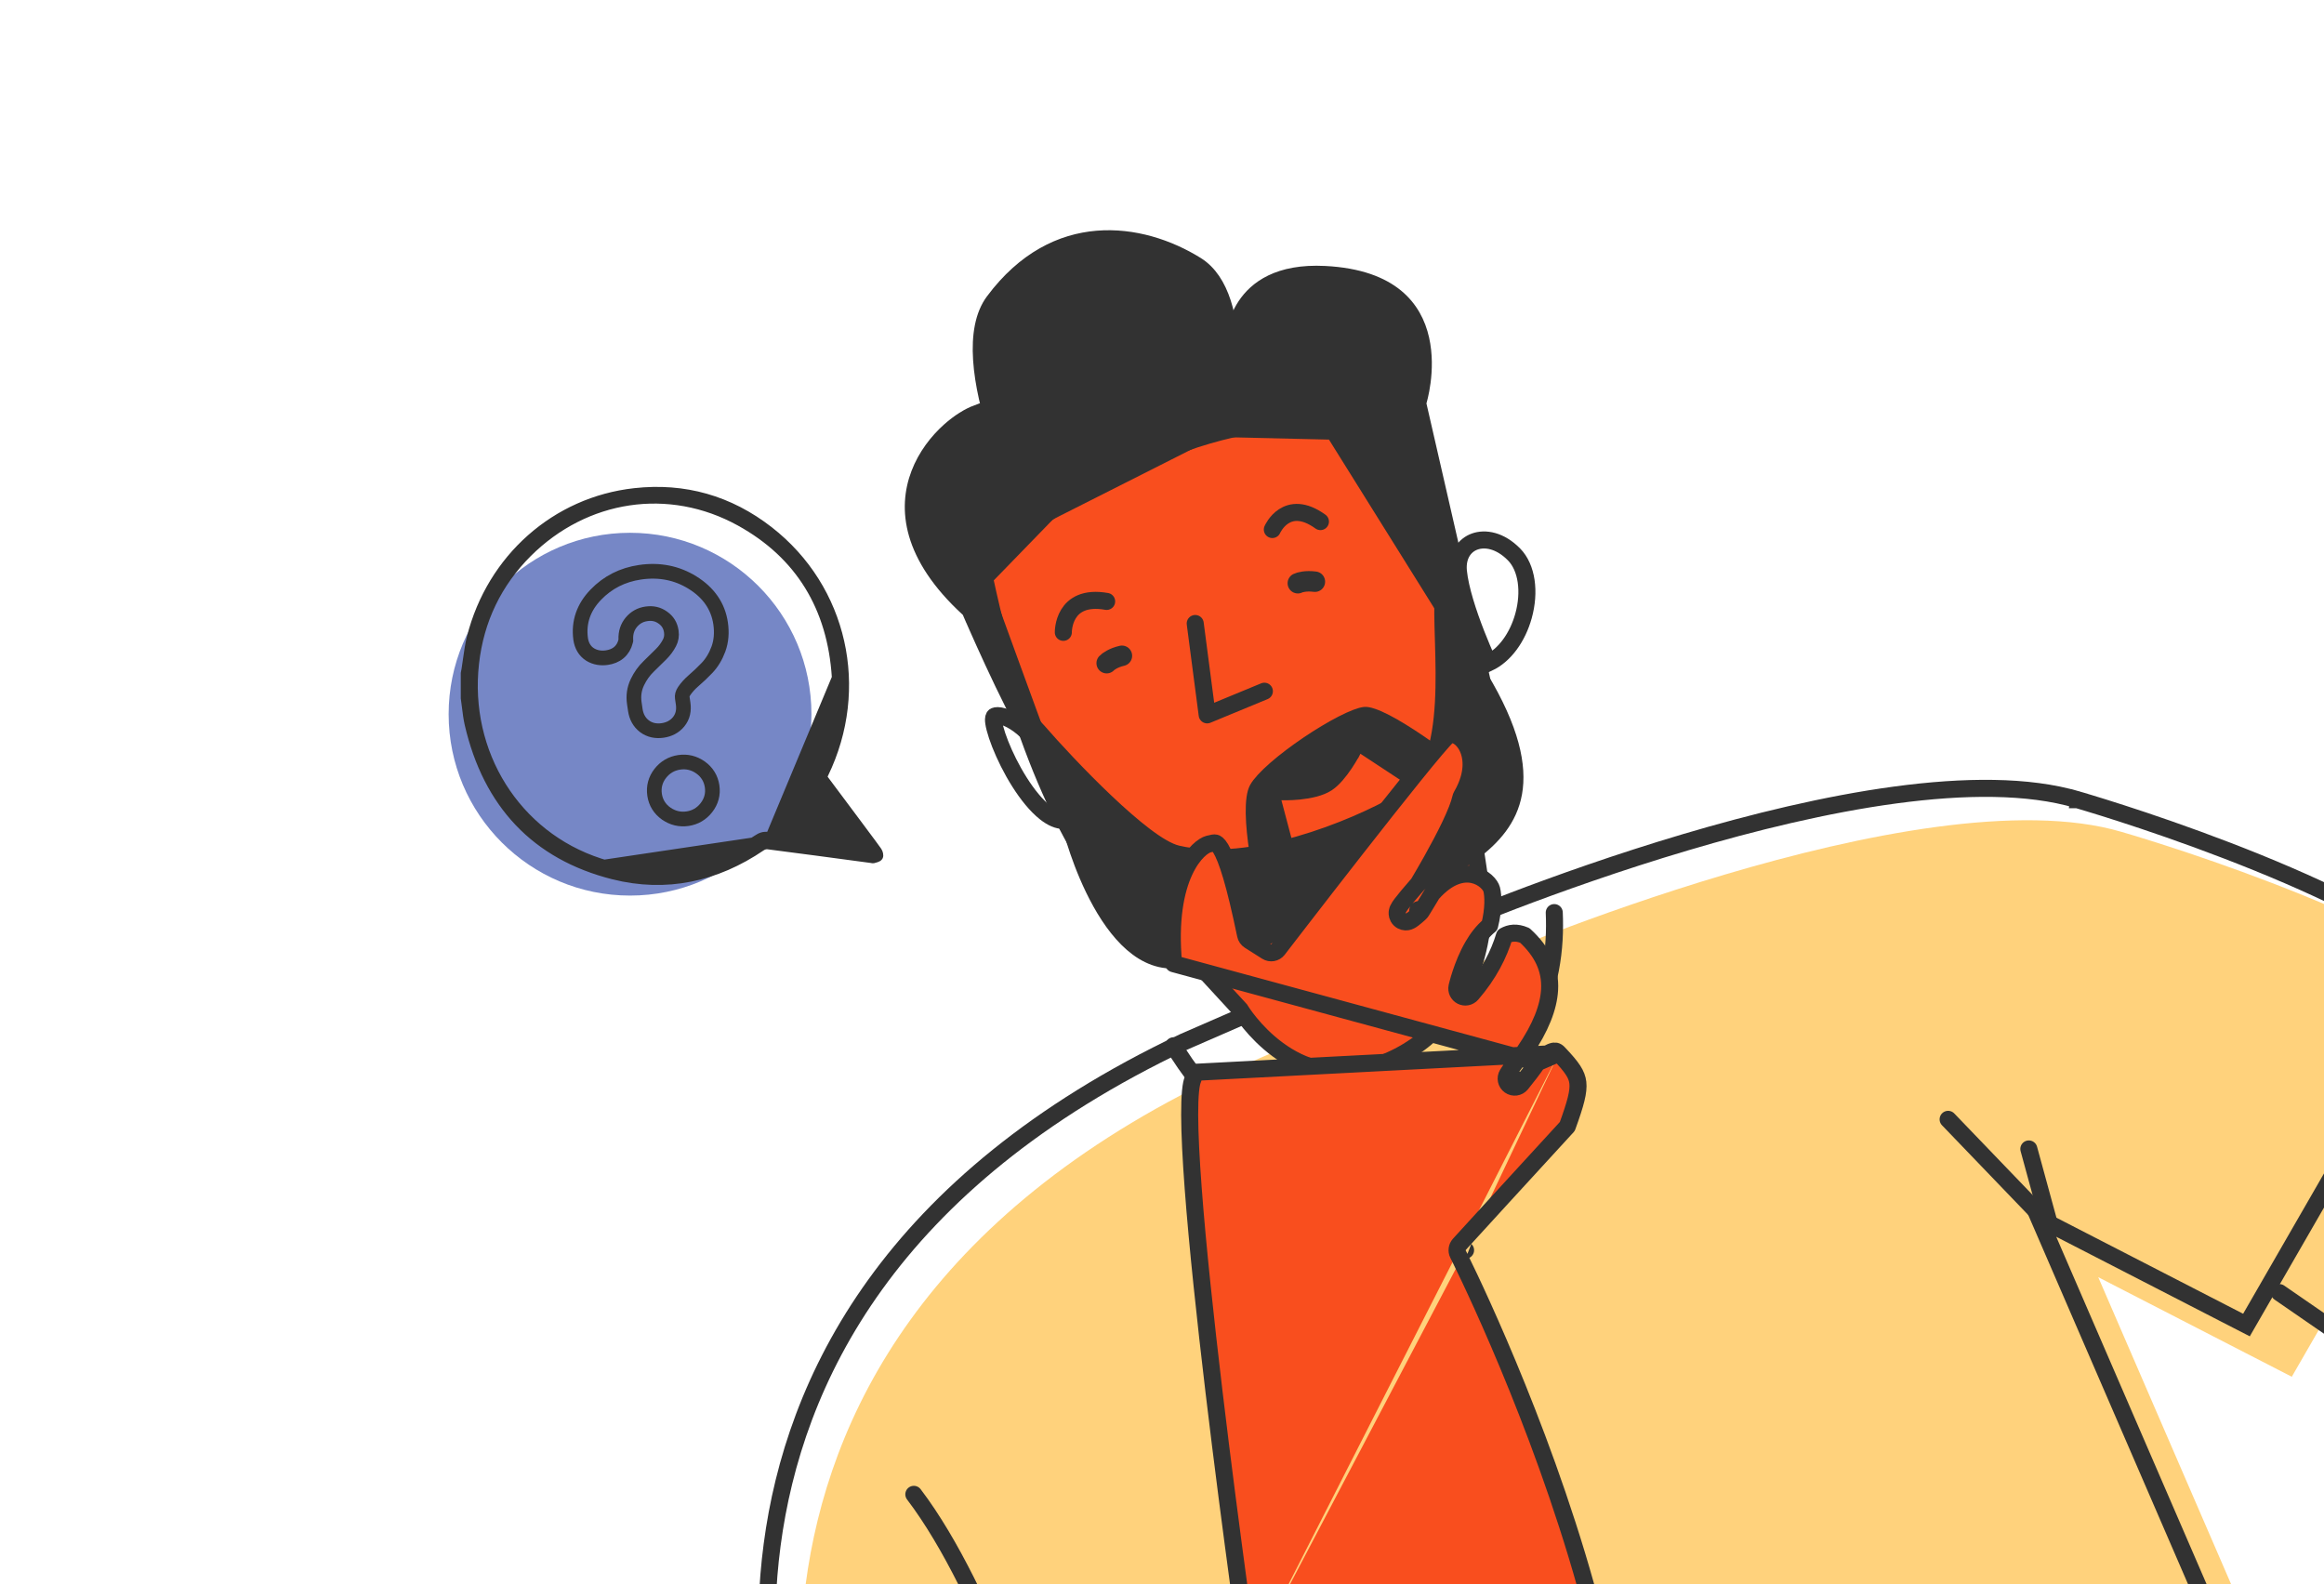 <svg width="575" height="392" viewBox="0 0 575 392" fill="none" xmlns="http://www.w3.org/2000/svg">
<g clip-path="url(#clip0_2849_649)">
<g clip-path="url(#clip1_2849_649)">
<circle r="44.882" transform="matrix(-1 0 0 1 155.883 176.706)" fill="#7687C6"/>
<path d="M213.307 209.913C213.28 209.873 213.255 209.834 213.231 209.798C213.212 209.768 213.194 209.741 213.176 209.714C213.086 209.576 213.015 209.472 212.941 209.383C212.988 209.389 213.035 209.395 213.082 209.4C213.249 209.421 213.417 209.441 213.587 209.462L213.307 209.913ZM213.307 209.913C213.516 209.938 213.728 209.964 213.943 209.991L213.307 209.913ZM114.49 172.816L114.485 172.781V172.745V172.733V172.721V172.709V172.697V172.685V172.673V172.661V172.649V172.637V172.625V172.613V172.601V172.589V172.577V172.565V172.552V172.54V172.528V172.516V172.504V172.492V172.48V172.468V172.456V172.444V172.432V172.42V172.408V172.396V172.384V172.372V172.36V172.348V172.336V172.324V172.312V172.3V172.287V172.275V172.263V172.251V172.239V172.227V172.215V172.203V172.191V172.179V172.167V172.155V172.143V172.131V172.119V172.107V172.095V172.083V172.071V172.059V172.047V172.035V172.023V172.01V171.998V171.986V171.974V171.962V171.95V171.938V171.926V171.914V171.902V171.89V171.878V171.866V171.854V171.842V171.83V171.818V171.806V171.794V171.782V171.77V171.758V171.746V171.733V171.721V171.709V171.697V171.685V171.673V171.661V171.649V171.637V171.625V171.613V171.601V171.589V171.577V171.565V171.553V171.541V171.529V171.517V171.505V171.493V171.481V171.469V171.456V171.444V171.432V171.42V171.408V171.396V171.384V171.372V171.36V171.348V171.336V171.324V171.312V171.3V171.288V171.276V171.264V171.252V171.24V171.228V171.216V171.204V171.191V171.179V171.167V171.155V171.143V171.131V171.119V171.107V171.095V171.083V171.071V171.059V171.047V171.035V171.023V171.011V170.999V170.987V170.975V170.963V170.951V170.939V170.927V170.914V170.902V170.89V170.878V170.866V170.854V170.842V170.83V170.818V170.806V170.794V170.782V170.77V170.758V170.746V170.734V170.722V170.71V170.698V170.686V170.674V170.662V170.65V170.637V170.625V170.613V170.601V170.589V170.577V170.565V170.553V170.541V170.529V170.517V170.505V170.493V170.481V170.469V170.457V170.445V170.433V170.421V170.409V170.397V170.385V170.373V170.36V170.348V170.336V170.324V170.312V170.3V170.288V170.276V170.264V170.252V170.24V170.228V170.216V170.204V170.192V170.18V170.168V170.156V170.144V170.132V170.12V170.108V170.096V170.083V170.071V170.059V170.047V170.035V170.023V170.011V169.999V169.987V169.975V169.963V169.951V169.939V169.927V169.915V169.903V169.891V169.879V169.867V169.855V169.843V169.831V169.818V169.806V169.794V169.782V169.77V169.758V169.746V169.734V169.722V169.71V169.698V169.686V169.674V169.662V169.65V169.638V169.626V169.614V169.602V169.59V169.578V169.566V169.554V169.541V169.529V169.517V169.505V169.493V169.481V169.469V169.457V169.445V169.433V169.421V169.409V169.397V169.385V169.373V169.361V169.349V169.337V169.325V169.313V169.301V169.289V169.277V169.264V169.252V169.24V169.228V169.216V169.204V169.192V169.18V169.168V169.156V169.144V169.132V169.12V169.108V169.096V169.084V169.072V169.06V169.048V169.036V169.024V169.012V169V168.987V168.975V168.963V168.951V168.939V168.927V168.915V168.903V168.891V168.879V168.867V168.855V168.843V168.831V168.819V168.807V168.795V168.783V168.771V168.759V168.747V168.735V168.722V168.71V168.698V168.686V168.674V168.662V168.65V168.638V168.626V168.614V168.602V168.59V168.578V168.566V168.554V168.542V168.53V168.518V168.506V168.494V168.482V168.47V168.458V168.445V168.433V168.421V168.409V168.397V168.385V168.373V168.361V168.349V168.337V168.325V168.313V168.301V168.289V168.277V168.265V168.253V168.241V168.229V168.217V168.205V168.193V168.181V168.168V168.156V168.144V168.132V168.12V168.108V168.096V168.084V168.072V168.06V168.048V168.036V168.024V168.012V168V167.988V167.976V167.964V167.952V167.94V167.928V167.916V167.904V167.891V167.879V167.867V167.855V167.843V167.831V167.819V167.807V167.795V167.783V167.771V167.759V167.747V167.735V167.723V167.711V167.699V167.687V167.675V167.663V167.651V167.639V167.626V167.614V167.602V167.59V167.578V167.566V167.554V167.542V167.53V167.518V167.506V167.494V167.482V167.47V167.458V167.446V167.434V167.422V167.41V167.398V167.386V167.374V167.362V167.349V167.337V167.325V167.313V167.301V167.289V167.277V167.265V167.253V167.241V167.229V167.217V167.205V167.193V167.181V167.169V167.157V167.145V167.133V167.121V167.109V167.097V167.085V167.072V167.06V167.048V167.036V167.024V167.012V167V166.988V166.976V166.964V166.952V166.94V166.928V166.916V166.904V166.892V166.88V166.868V166.856V166.844V166.832V166.82V166.808V166.795V166.783V166.771V166.759V166.747V166.735V166.723V166.711V166.699V166.687V166.675V166.663V166.651V166.639V166.627V166.615V166.603V166.591V166.579V166.54L114.491 166.501C114.519 166.328 114.554 166.156 114.587 165.994L114.588 165.99C114.622 165.823 114.653 165.668 114.678 165.515C114.805 164.726 114.917 163.922 115.029 163.111C115.289 161.239 115.553 159.333 116.025 157.497C121.048 137.742 137.178 123.451 156.964 121.263C169.395 119.879 180.729 123.094 190.671 130.845L190.671 130.845C209.232 145.322 214.793 170.372 204.424 191.756L204.424 191.756L204.419 191.766C204.307 191.984 204.287 192.111 204.294 192.2C204.301 192.289 204.34 192.409 204.484 192.601C207.266 196.302 210.022 200.002 212.777 203.702L212.779 203.705C213.414 204.572 214.062 205.437 214.712 206.305C215.692 207.612 216.676 208.926 217.625 210.26L217.625 210.26L217.627 210.264C217.807 210.522 217.942 210.875 218.008 211.2C218.042 211.365 218.062 211.541 218.056 211.71C218.05 211.87 218.018 212.07 217.909 212.245L217.908 212.247C217.693 212.589 217.324 212.75 217.047 212.844C216.899 212.895 216.746 212.936 216.609 212.973L216.581 212.98C216.45 213.015 216.336 213.045 216.231 213.079L216.198 213.09L216.164 213.096C216.006 213.123 215.858 213.106 215.754 213.09C215.699 213.081 215.647 213.071 215.604 213.062L215.591 213.06C215.555 213.053 215.527 213.047 215.501 213.042L214.021 212.843C205.961 211.759 197.924 210.678 189.863 209.646C189.523 209.609 189.051 209.752 188.721 209.977L188.72 209.978C177.356 217.693 164.858 220.415 151.604 217.09L151.603 217.089C141.883 214.631 134.002 210.191 127.969 203.851C121.938 197.512 117.777 189.297 115.46 179.322L115.46 179.32C115.133 177.885 114.949 176.393 114.768 174.926C114.68 174.214 114.593 173.507 114.49 172.816ZM187.002 207.154C187.949 206.507 188.872 206.149 190.124 206.336L206.294 167.569C205.207 150.566 197.401 137.673 182.813 129.617C165.486 120.049 145.093 123.214 131.008 137.21C123.595 144.615 119.23 153.64 118.038 164.193C115.575 186.094 128.128 206.236 148.579 212.877L148.579 212.877C162.182 217.297 175.055 215.268 187.002 207.154ZM187.272 207.552C175.208 215.746 162.18 217.802 148.431 213.334L187.272 207.552Z" fill="#323232" stroke="#323232" stroke-width="0.962"/>
<path d="M159.446 179.688L159.457 179.697L159.468 179.705C160.78 180.68 162.336 180.968 163.965 180.729C165.537 180.497 166.903 179.812 167.899 178.596C168.954 177.31 169.263 175.738 169.021 174.095L168.81 172.656C168.739 172.175 168.836 171.633 169.294 170.959C169.881 170.098 170.644 169.249 171.6 168.417C172.731 167.452 173.833 166.406 174.907 165.281C176.138 163.991 177.077 162.418 177.749 160.602L177.749 160.602L177.753 160.591C178.466 158.623 178.623 156.486 178.29 154.225C177.662 149.957 175.273 146.589 171.354 144.162C167.462 141.733 163.096 140.89 158.348 141.589C154.036 142.223 150.372 144.07 147.427 147.127C144.411 150.233 143.105 153.927 143.661 158.079L143.662 158.091L143.664 158.103C143.899 159.699 144.636 161.09 146.031 161.955L146.045 161.964L146.06 161.973C147.306 162.713 148.708 162.926 150.16 162.713C151.262 162.55 152.292 162.163 153.132 161.451C153.984 160.729 154.518 159.777 154.784 158.704L154.845 158.459L154.836 158.205C154.777 156.499 155.244 155.123 156.195 153.968C157.191 152.783 158.412 152.102 159.934 151.878C161.506 151.646 162.821 151.966 163.995 152.808L164.002 152.813L164.008 152.817C165.194 153.653 165.873 154.755 166.091 156.236C166.244 157.276 166.088 158.199 165.637 159.064C165.093 160.108 164.39 161.055 163.521 161.909L160.521 164.854C159.353 165.971 158.416 167.286 157.707 168.782C156.921 170.409 156.671 172.157 156.939 173.973L157.192 175.693C157.43 177.311 158.158 178.7 159.446 179.688ZM164.823 201.293L164.831 201.299L164.839 201.304C166.429 202.405 168.217 202.844 170.116 202.565C172.016 202.285 173.597 201.349 174.783 199.827C175.986 198.283 176.474 196.492 176.19 194.562C175.904 192.618 174.925 191.028 173.321 189.891C171.747 188.776 169.963 188.335 168.063 188.614C166.147 188.896 164.551 189.829 163.36 191.357C162.152 192.908 161.673 194.713 161.959 196.657C162.243 198.587 163.226 200.161 164.823 201.293Z" stroke="#323232" stroke-width="3.633"/>
</g>
<path d="M206.89 465.629C206.89 465.629 154.933 335.757 302.372 265.874L366.284 238.028C366.284 238.028 474.794 191.013 524.953 205.839C524.953 205.839 592.455 225.161 619.869 248.947L567.031 340.642L519.141 316.005L602.012 507.483C602.012 507.483 524.164 612.089 331.26 647.736L265.714 465.629L259.971 484.61C259.971 484.61 220.229 486.992 206.89 465.629Z" fill="#FFD27C"/>
<path d="M513.965 197.86L513.973 197.863L513.982 197.865L514.562 195.839C513.982 197.865 513.982 197.865 513.982 197.866L513.984 197.866L513.993 197.869L514.028 197.879L514.169 197.92C514.296 197.956 514.484 198.011 514.732 198.084C515.228 198.23 515.961 198.447 516.906 198.733C518.794 199.305 521.525 200.148 524.89 201.235C531.62 203.41 540.877 206.556 550.984 210.441C570.635 217.994 593.195 228.23 606.773 239.42L555.817 327.848L509.715 304.131L504.476 301.436L506.816 306.842L589.192 497.176C589.147 497.233 589.1 497.292 589.051 497.353C588.449 498.109 587.534 499.231 586.298 500.677C583.825 503.569 580.066 507.755 574.949 512.898C564.716 523.182 549.05 537.291 527.373 552.517C484.289 582.779 417.438 617.472 322.245 635.336L257.307 454.915L255.15 448.923L253.306 455.018L247.999 472.558C247.935 472.56 247.87 472.561 247.802 472.563C246.72 472.586 245.15 472.595 243.221 472.541C239.359 472.432 234.084 472.069 228.413 471.055C216.995 469.013 204.595 464.443 198.391 454.676C198.373 454.629 198.351 454.573 198.327 454.508C198.238 454.273 198.106 453.917 197.938 453.447C197.603 452.505 197.127 451.106 196.57 449.293C195.457 445.667 194.022 440.395 192.755 433.844C190.218 420.736 188.358 402.554 191.041 382.234C196.389 341.729 219.82 292.421 292.855 257.793L356.733 229.962L356.736 229.96L356.749 229.954L356.806 229.93C356.857 229.908 356.934 229.875 357.036 229.831C357.24 229.744 357.544 229.614 357.945 229.445C358.745 229.107 359.929 228.612 361.454 227.987C364.505 226.736 368.923 224.964 374.383 222.883C385.305 218.72 400.384 213.326 417.018 208.395C433.658 203.462 451.811 199.006 468.891 196.703C486.016 194.394 501.851 194.28 513.965 197.86Z" stroke="#323232" stroke-width="4.216"/>
<path d="M258.844 441.175C258.844 441.175 244.662 394.117 226.099 369.736" stroke="#323232" stroke-width="4.216" stroke-miterlimit="10" stroke-linecap="round" stroke-linejoin="round"/>
<path d="M290.359 258.747C296.94 269.287 311.752 291.477 345.88 279.183C379.887 266.965 385.329 243.286 384.552 225.798" stroke="#323232" stroke-width="4.216" stroke-miterlimit="10" stroke-linecap="round" stroke-linejoin="round"/>
<path d="M507.102 303.067L482 276.952" stroke="#323232" stroke-width="4.216" stroke-miterlimit="10" stroke-linecap="round" stroke-linejoin="round"/>
<path d="M507.103 303.067L501.971 284.278" stroke="#323232" stroke-width="4.216" stroke-miterlimit="10" stroke-linecap="round" stroke-linejoin="round"/>
<path d="M563.951 319.818C602.393 346.194 684.513 403.683 705.46 422.635C726.407 441.588 742.442 459.243 747.841 465.701" stroke="#323232" stroke-width="4.216" stroke-linecap="round" stroke-linejoin="round"/>
<path d="M295.69 237.663L295.204 237.135L294.514 237.016C294.513 237.016 294.512 237.016 294.511 237.016C294.511 237.016 294.51 237.015 294.51 237.015C294.505 237.014 294.496 237.013 294.483 237.01C294.447 237.002 294.381 236.987 294.284 236.962C294.092 236.913 293.78 236.824 293.362 236.677C292.526 236.383 291.259 235.856 289.652 234.941C286.441 233.114 281.845 229.724 276.606 223.514C266.175 211.151 253.174 187.582 243.57 142.917C243.578 142.903 243.585 142.889 243.593 142.875C243.834 142.434 244.229 141.762 244.821 140.894C246.005 139.16 247.98 136.643 251.088 133.643C257.302 127.644 268.075 119.688 286.171 112.203L286.173 112.202C304.205 104.714 317.942 103.544 327.083 104.191C331.659 104.515 335.102 105.295 337.372 105.98C338.507 106.323 339.35 106.641 339.896 106.867C339.99 106.906 340.076 106.943 340.152 106.976C361.801 142.333 367.86 167.269 368.594 183.232C368.962 191.254 367.987 197.032 366.953 200.755C366.435 202.619 365.901 203.973 365.51 204.841C365.314 205.275 365.154 205.587 365.049 205.782C365.034 205.81 365.02 205.835 365.007 205.858C364.975 205.915 364.951 205.958 364.935 205.985C364.924 206.004 364.917 206.016 364.914 206.021C364.914 206.021 364.914 206.021 364.914 206.021L364.913 206.022L364.499 206.676L364.615 207.451L367.007 223.465C367.007 223.48 367.008 223.498 367.008 223.518C367.009 223.559 367.01 223.608 367.011 223.664C367.015 223.875 367.017 224.196 367.01 224.613C366.997 225.446 366.947 226.664 366.801 228.163C366.509 231.166 365.833 235.271 364.307 239.68C361.263 248.474 354.877 258.405 341.369 263.396C330.628 267.36 322.133 264.084 316.193 259.731C313.204 257.541 310.885 255.087 309.311 253.173C308.527 252.219 307.933 251.407 307.54 250.84C307.344 250.557 307.198 250.336 307.104 250.189C307.057 250.116 307.023 250.062 307.001 250.028L306.979 249.992L306.977 249.989L306.976 249.987L306.976 249.986L306.976 249.986L306.867 249.806L306.722 249.648L295.69 237.663Z" fill="#F94E1E" stroke="#323232" stroke-width="4.216"/>
<path d="M350.912 99.168L350.911 99.169L350.911 99.17L350.911 99.17L350.741 99.712L350.869 100.269L360.487 142.207L355.374 147.335L330.599 107.653L329.997 106.688L328.86 106.661L302.417 106.043L305.29 84.414L305.305 84.301L305.308 84.193C305.308 84.194 305.308 84.194 305.308 84.193L305.308 84.192L305.309 84.172C305.31 84.15 305.312 84.11 305.315 84.054C305.323 83.942 305.337 83.765 305.363 83.534C305.415 83.071 305.515 82.394 305.705 81.577C306.086 79.935 306.819 77.78 308.215 75.676C310.914 71.608 316.345 67.331 327.763 67.91L327.763 67.91C336.224 68.339 341.712 70.584 345.274 73.498C348.828 76.407 350.661 80.145 351.518 83.933C352.38 87.747 352.238 91.562 351.86 94.465C351.672 95.907 351.43 97.102 351.236 97.929C351.139 98.342 351.055 98.662 350.996 98.874C350.967 98.98 350.944 99.059 350.93 99.108L350.914 99.161L350.912 99.168Z" fill="#323232" stroke="#323232" stroke-width="4.216"/>
<path d="M245.072 144.431C243.091 145.15 243.091 145.15 243.091 145.15L243.091 145.152L243.093 145.157L243.101 145.178L243.131 145.261L243.248 145.583L243.693 146.809C244.076 147.865 244.625 149.374 245.283 151.186C246.601 154.811 248.36 159.648 250.128 164.499C251.896 169.35 253.673 174.217 255.026 177.899C255.703 179.74 256.274 181.288 256.686 182.391C256.891 182.941 257.058 183.386 257.18 183.702C257.24 183.859 257.292 183.993 257.333 184.095C257.353 184.145 257.375 184.198 257.396 184.247C257.407 184.271 257.422 184.306 257.44 184.343L257.441 184.346C257.451 184.367 257.497 184.465 257.566 184.575C258.155 185.518 258.518 186.402 258.705 187.124C257.917 186.359 256.877 185.074 255.619 183.058C252.724 178.422 248.872 170.525 245.71 163.695C244.137 160.299 242.749 157.199 241.754 154.947C241.257 153.821 240.858 152.909 240.584 152.278C240.446 151.962 240.34 151.717 240.269 151.552L240.188 151.364L240.167 151.316L240.162 151.304L240.161 151.302L240.161 151.301C240.161 151.301 240.161 151.301 238.224 152.132L240.161 151.301L239.982 150.884L239.648 150.578C232.387 143.926 228.572 137.68 226.95 132.111C225.334 126.562 225.854 121.545 227.505 117.242C229.166 112.911 231.988 109.273 234.986 106.596C237.401 104.438 239.817 103.003 241.689 102.301L258.492 127.584L243.56 142.962L242.64 143.909L243.091 145.15L245.072 144.431ZM258.83 188.516C258.83 188.516 258.831 188.514 258.832 188.51C258.831 188.514 258.83 188.516 258.83 188.516Z" fill="#323232" stroke="#323232" stroke-width="4.216"/>
<path d="M245.897 74.565L245.898 74.563C253.623 64.211 262.693 59.92 271.464 59.186C280.313 58.446 289.062 61.314 296.016 65.651C299.067 67.572 301.145 70.835 302.484 74.94C303.822 79.042 304.356 83.793 304.447 88.379C304.538 92.948 304.188 97.258 303.813 100.433C303.626 102.017 303.433 103.312 303.288 104.207C303.267 104.338 303.247 104.46 303.228 104.573L255.502 128.678C254.925 127.515 254.118 125.846 253.187 123.799C251.298 119.642 248.91 113.948 246.895 107.773C244.876 101.582 243.261 94.996 242.868 89.033C242.472 83.02 243.34 77.986 245.897 74.565Z" fill="#323232" stroke="#323232" stroke-width="4.216"/>
<path d="M255.987 183.193L255.991 183.199C260.813 189.495 262.462 194.866 262.943 198.567C263.185 200.426 263.135 201.885 263.031 202.851C263.026 202.896 263.021 202.941 263.016 202.984C261.757 202.989 260.296 202.403 258.61 201.072C256.412 199.336 254.207 196.608 252.232 193.483C250.27 190.379 248.61 187.006 247.462 184.091C246.888 182.635 246.453 181.319 246.172 180.231C245.879 179.097 245.794 178.361 245.811 178C245.845 177.293 246.059 177.204 246.128 177.175C246.132 177.174 246.135 177.172 246.138 177.171C246.39 177.056 247.053 176.955 248.231 177.305C250.528 177.986 253.598 180.051 255.987 183.193Z" stroke="#323232" stroke-width="4.216"/>
<path d="M374.606 137.187C377.796 140.435 378.601 146.441 376.94 152.411C375.482 157.657 372.324 162.118 368.263 164.027C368.153 163.785 368.034 163.52 367.907 163.235C367.199 161.645 366.246 159.427 365.265 156.916C363.278 151.834 361.27 145.781 360.829 141.308C360.477 137.39 362.375 134.892 364.859 133.994C367.4 133.074 371.123 133.641 374.606 137.187Z" stroke="#323232" stroke-width="4.216"/>
<path d="M265.026 204.747L265.026 204.746L265.026 204.746L264.983 204.572L264.91 204.406L253.334 177.959C254.102 178.306 255.221 179.078 256.676 180.772L256.676 180.772L256.682 180.779C260.456 185.138 267.02 192.22 273.591 198.442C276.875 201.552 280.192 204.477 283.184 206.746C286.089 208.95 288.963 210.754 291.306 211.296C300.515 213.425 311.456 211.839 321.391 208.99C331.371 206.127 340.613 201.907 346.554 198.486C350.518 196.208 353.014 192.475 354.581 188.192C356.142 183.925 356.838 178.965 357.123 173.972C357.409 168.966 357.287 163.8 357.151 159.101C357.14 158.743 357.13 158.389 357.12 158.037C356.993 153.72 356.881 149.9 357.069 146.881C357.209 144.67 357.462 142.989 357.749 141.72L365.865 167.164L365.94 167.4L366.068 167.612C373.928 180.646 375.654 189.652 374.5 196.144C373.354 202.591 369.282 207.053 364.32 210.831C357.606 215.941 346.036 220.904 332.937 225.414C319.908 229.901 305.618 233.859 293.638 237.032L293.634 237.033C289.005 238.269 285.025 237.101 281.51 234.505C277.925 231.857 274.872 227.745 272.379 223.28C269.9 218.84 268.057 214.201 266.831 210.652C266.22 208.883 265.766 207.396 265.466 206.355C265.316 205.835 265.204 205.427 265.131 205.152C265.094 205.015 265.067 204.91 265.05 204.842L265.031 204.766L265.026 204.749L265.026 204.747Z" fill="#323232" stroke="#323232" stroke-width="4.216"/>
<path d="M295.72 154.27L298.678 176.875L312.829 171.025" stroke="#323232" stroke-width="4.216" stroke-miterlimit="10" stroke-linecap="round" stroke-linejoin="round"/>
<path d="M311.134 195.266L311.134 195.266L311.14 195.254C311.778 194.085 313.352 192.354 315.693 190.311C317.974 188.321 320.797 186.193 323.711 184.224C326.626 182.255 329.594 180.47 332.156 179.157C334.821 177.791 336.753 177.091 337.713 177.008C337.986 176.984 338.566 177.05 339.524 177.374C340.439 177.683 341.528 178.167 342.747 178.795C345.182 180.05 347.962 181.791 350.614 183.58C353.258 185.364 355.733 187.166 357.549 188.525C357.973 188.842 358.361 189.135 358.706 189.397L353.493 195.089L337.753 184.734L335.783 183.438L334.716 185.539L334.716 185.539L334.715 185.539L334.715 185.54L334.715 185.54L334.71 185.55L334.686 185.596C334.664 185.638 334.63 185.703 334.585 185.788C334.494 185.958 334.357 186.208 334.181 186.518C333.829 187.139 333.321 187.992 332.705 188.914C331.426 190.829 329.849 192.778 328.352 193.764C326.653 194.883 323.971 195.465 321.452 195.723C320.24 195.847 319.149 195.889 318.362 195.899C317.969 195.904 317.655 195.901 317.443 195.897C317.337 195.895 317.256 195.893 317.204 195.891L317.148 195.89L317.137 195.889L317.137 195.889L317.136 195.889L317.136 195.889L317.135 195.889L314.273 195.764L315.007 198.535L319.387 215.072L312.848 219.51C312.807 219.32 312.765 219.123 312.722 218.919C312.261 216.723 311.682 213.74 311.208 210.578C310.732 207.405 310.369 204.105 310.324 201.259C310.301 199.837 310.359 198.571 310.508 197.515C310.66 196.435 310.891 195.704 311.134 195.266Z" fill="#323232" stroke="#323232" stroke-width="4.216"/>
<path d="M263.086 156.455C263.086 156.455 262.909 146.875 273.804 148.805" stroke="#323232" stroke-width="4.216" stroke-miterlimit="10" stroke-linecap="round" stroke-linejoin="round"/>
<path d="M314.8 131.019C314.8 131.019 318.289 122.981 326.7 129.054" stroke="#323232" stroke-width="4.216" stroke-miterlimit="10" stroke-linecap="round" stroke-linejoin="round"/>
<path d="M273.811 164.085C274.183 163.68 275.459 162.747 277.583 162.256" stroke="#323232" stroke-width="5.059" stroke-linecap="round"/>
<path d="M321.105 144.306C321.602 144.058 323.142 143.635 325.329 143.925" stroke="#323232" stroke-width="5.059" stroke-linecap="round"/>
<path d="M385.695 260.624C385.715 260.646 385.735 260.669 385.756 260.69C388.993 264.101 390.154 265.827 390.386 267.872C390.635 270.057 389.877 272.939 387.778 278.714C383.239 283.633 376.648 290.831 371.149 296.847C368.341 299.919 365.817 302.683 363.994 304.68C363.083 305.678 362.347 306.485 361.839 307.041L361.255 307.682L361.103 307.849L361.064 307.891L361.055 307.902L361.052 307.905L361.052 307.905C361.051 307.905 361.051 307.906 362.609 309.326M385.695 260.624L295.072 265.345C295.074 265.349 295.075 265.351 295.076 265.353C295.373 265.941 295.379 266.635 295.09 267.228C294.928 267.56 294.707 268.418 294.553 270.017C294.407 271.537 294.339 273.505 294.346 275.877C294.362 280.617 294.679 286.823 295.217 294.005C296.292 308.361 298.238 326.476 300.357 344.268C302.476 362.054 304.766 379.493 306.527 392.487C307.407 398.983 308.154 404.367 308.682 408.127C308.946 410.007 309.154 411.481 309.297 412.484C309.368 412.986 309.423 413.37 309.46 413.629L309.502 413.922L309.513 413.995L309.515 414.014L309.516 414.018C309.516 414.019 309.516 414.02 307.43 414.32M385.695 260.624C385.359 260.238 385.095 260.124 384.921 260.082C384.73 260.037 384.449 260.035 384.029 260.175C383.116 260.48 381.981 261.312 380.773 262.534C380.651 262.658 380.53 262.783 380.411 262.91M385.695 260.624L380.411 262.91M362.609 309.326C360.728 310.278 360.728 310.278 360.729 310.279L360.731 310.283L360.739 310.3L360.775 310.371C360.807 310.434 360.855 310.53 360.918 310.658C361.045 310.912 361.234 311.293 361.479 311.793C361.969 312.793 362.684 314.27 363.582 316.171C365.378 319.975 367.903 325.475 370.813 332.25C376.636 345.804 383.992 364.439 390.141 384.786C396.295 405.147 401.214 427.141 402.209 447.433C403.206 467.765 400.249 486.094 390.965 499.396L390.965 499.396C379.455 515.898 365.479 525.765 349.686 530.558C333.852 535.364 316.04 535.114 296.834 531.104C288.789 529.424 279.541 525.173 270.361 519.675C261.207 514.192 252.243 507.544 244.786 501.185C237.304 494.803 231.446 488.805 228.43 484.642C227.681 483.609 227.143 482.736 226.801 482.036C226.723 481.877 226.659 481.735 226.608 481.61C226.652 481.616 226.699 481.623 226.749 481.631C227.516 481.757 228.29 481.451 228.763 480.834L228.764 480.833L228.767 480.83L228.779 480.814L228.831 480.746C228.877 480.687 228.947 480.597 229.039 480.478C229.223 480.242 229.497 479.892 229.852 479.443C230.564 478.544 231.602 477.248 232.906 475.664C235.515 472.494 239.181 468.178 243.409 463.591C251.943 454.333 262.505 444.267 271.216 440.045C280.996 435.305 290.38 429.28 297.299 424.459C300.764 422.045 303.622 419.925 305.616 418.406C306.614 417.647 307.396 417.038 307.93 416.617C308.197 416.406 308.402 416.243 308.542 416.131C308.611 416.076 308.664 416.033 308.701 416.004L308.742 415.97L308.753 415.961L308.757 415.959L308.757 415.958C308.758 415.958 308.758 415.957 307.43 414.32M362.609 309.326L361.051 307.906C360.461 308.553 360.333 309.497 360.728 310.278L362.609 309.326ZM307.43 414.32L308.758 415.957C309.334 415.49 309.622 414.754 309.516 414.02L307.43 414.32ZM380.411 262.91C379.221 264.629 377.881 266.396 376.388 268.215C375.686 269.07 374.444 269.237 373.541 268.598C372.639 267.959 372.383 266.732 372.956 265.786L374.759 266.878C372.956 265.786 372.956 265.785 372.956 265.785L372.957 265.784L372.959 265.78L372.965 265.77L372.986 265.736C373.004 265.707 373.029 265.666 373.062 265.614C373.126 265.511 373.22 265.364 373.339 265.181C373.577 264.815 373.92 264.302 374.345 263.706C375.052 262.717 376.009 261.467 377.113 260.265C381.263 254.204 383.152 249.159 383.395 244.915C383.691 239.734 381.553 235.389 377.272 231.452C375.187 230.551 373.582 230.801 372.227 231.563C370.878 236.051 368.381 241.091 364.138 245.968C363.505 246.696 362.458 246.901 361.597 246.466C360.736 246.031 360.28 245.066 360.49 244.125L362.548 244.584C360.49 244.125 360.49 244.124 360.491 244.123L360.491 244.121L360.492 244.116L360.496 244.1L360.508 244.047C360.519 244.002 360.534 243.939 360.553 243.858C360.593 243.696 360.651 243.466 360.729 243.177C360.883 242.601 361.116 241.791 361.432 240.838C362.059 238.946 363.034 236.431 364.41 234.061C365.468 232.239 366.835 230.377 368.568 228.975C369.59 224.879 369.477 221.603 369.064 220.025C368.939 219.549 368.503 218.78 367.648 218.026C366.82 217.295 365.71 216.681 364.412 216.411C361.978 215.906 358.392 216.533 354.339 221.124C354.078 221.562 353.831 221.976 353.6 222.361C353.022 223.323 352.544 224.106 352.21 224.649C352.043 224.921 351.912 225.133 351.822 225.277L351.719 225.442L351.693 225.485L351.686 225.496L351.684 225.499L351.683 225.5C351.683 225.5 351.683 225.501 350.979 225.061L351.683 225.501C351.583 225.66 351.462 225.806 351.324 225.933L350.764 225.326C351.324 225.933 351.324 225.933 351.324 225.933L351.323 225.934L351.322 225.935L351.317 225.939L351.302 225.953L351.247 226.004C351.2 226.047 351.133 226.107 351.052 226.18C350.89 226.324 350.668 226.521 350.428 226.726C350.192 226.927 349.919 227.151 349.663 227.345C349.535 227.441 349.392 227.544 349.246 227.637C349.13 227.711 348.892 227.859 348.601 227.962C348.473 228.008 348.141 228.116 347.715 228.093C347.206 228.065 346.41 227.818 345.95 226.995C345.587 226.344 345.677 225.73 345.713 225.532C345.76 225.275 345.843 225.07 345.894 224.955C346.076 224.544 346.402 224.08 346.73 223.642C347.444 222.689 348.745 221.118 350.912 218.638C351.899 216.973 353.059 214.979 354.246 212.859C355.832 210.027 357.454 206.99 358.772 204.223C360.113 201.41 361.063 199.03 361.403 197.458C361.45 197.242 361.53 197.035 361.641 196.844C364.908 191.226 364.242 186.74 362.689 184.221C361.888 182.921 360.877 182.164 360.024 181.881C359.223 181.615 358.596 181.752 358.104 182.186C357.674 182.566 356.692 183.644 355.202 185.399C353.755 187.103 351.925 189.332 349.846 191.907C345.689 197.054 340.567 203.549 335.58 209.925C330.594 216.301 325.749 222.552 322.151 227.21C320.351 229.538 318.864 231.468 317.826 232.816C317.569 233.15 317.34 233.448 317.141 233.707C316.937 233.972 316.764 234.197 316.625 234.378L316.309 234.789L316.229 234.894L316.208 234.92L316.203 234.927L316.202 234.928C316.202 234.929 316.201 234.929 314.529 233.645L316.201 234.929C315.537 235.794 314.323 236.01 313.401 235.426L309.115 232.71C308.633 232.405 308.296 231.917 308.179 231.359C306.85 224.966 305.705 220.248 304.682 216.782C303.65 213.288 302.775 211.186 302.025 209.946C301.291 208.731 300.842 208.609 300.73 208.582C300.461 208.518 300.095 208.562 299.007 208.846C297.877 209.142 295.202 210.904 293.029 215.622C290.899 220.249 289.351 227.562 290.371 238.448L380.411 262.91Z" fill="#F94E1E" stroke="#323232" stroke-width="4.216" stroke-linejoin="round"/>
</g>
<defs>
<clipPath id="clip0_2849_649">
<rect width="575" height="392" fill="white"/>
</clipPath>
<clipPath id="clip1_2849_649">
<rect width="109" height="102.588" fill="white" transform="matrix(-1 0 0 1 220 119)"/>
</clipPath>
</defs>
</svg>
